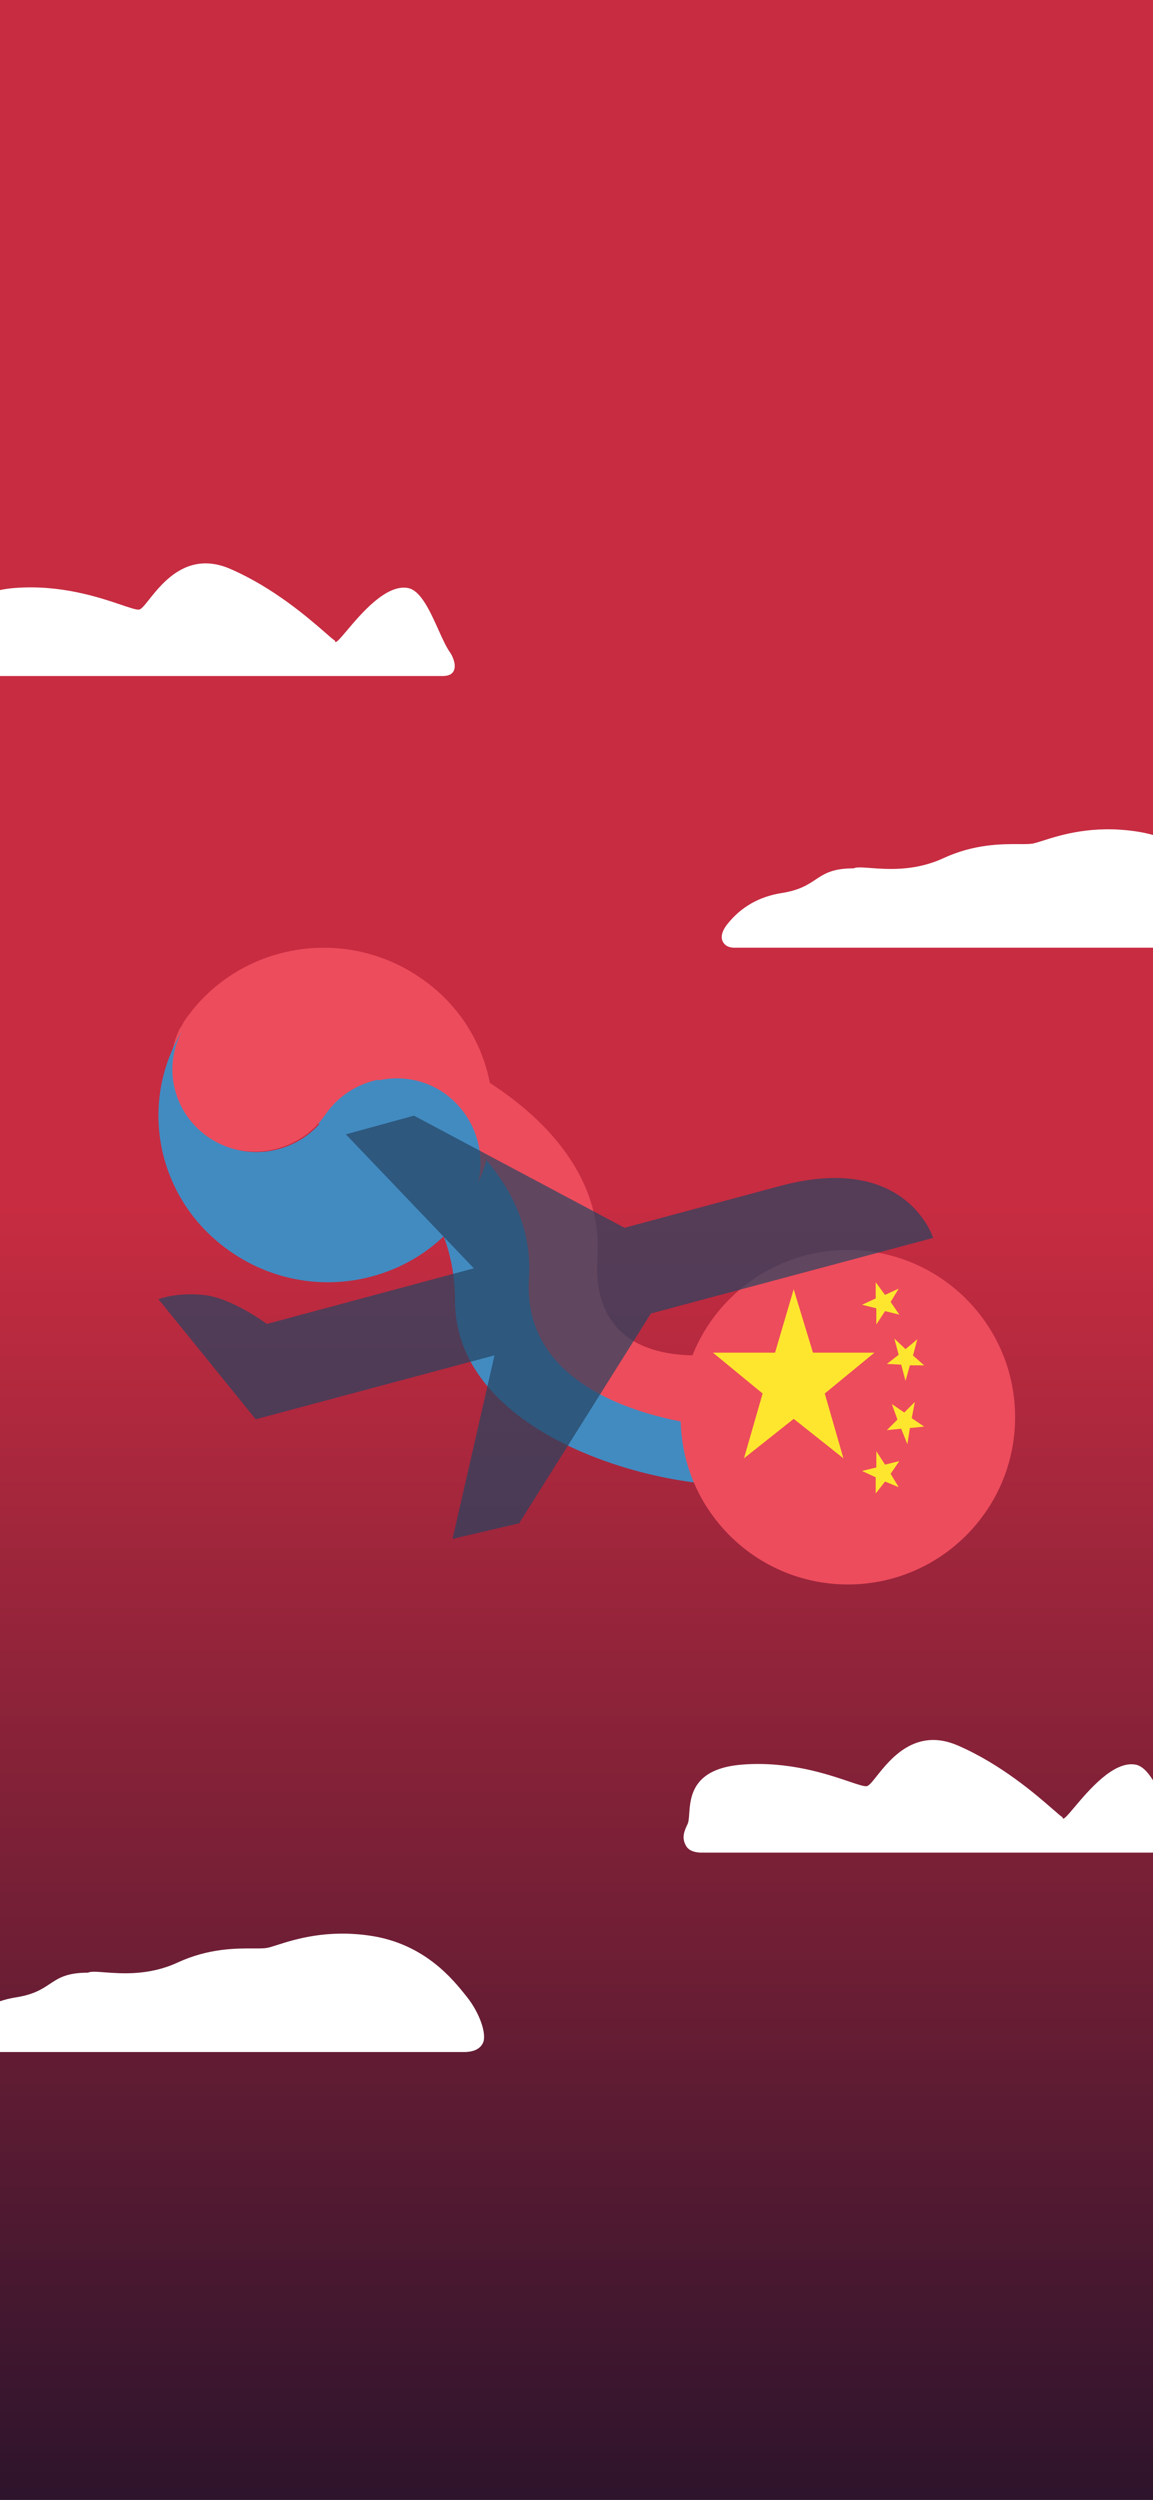 <svg width="393" height="852" viewBox="0 0 393 852" fill="none" xmlns="http://www.w3.org/2000/svg">
<rect x="0" y="0" width="393" height="852" fill="#333333" stroke="none"/>
<g clip-path="url(#clip0_128_280)">
<rect width="393" height="852" fill="white"/>
<g clip-path="url(#clip1_128_280)">
<rect width="852" height="393" transform="matrix(0 -1 1 0 0 852)" fill="url(#paint0_linear_128_280)"/>
<path d="M203.647 428.356C206.751 380.375 143.115 349.637 100.239 345.889V368.38C127.142 370.379 178.426 386.658 178.426 435.853C178.426 479.336 228.052 490.55 260 491.05V458.792C260 458.792 200.543 476.337 203.647 428.356Z" fill="#ED4C5C"/>
<path d="M180.297 435.64C183.401 387.659 119.766 356.921 76.889 353.172V375.663C103.792 377.663 155.076 393.941 155.076 443.137C155.076 486.619 216.448 505.612 248.395 506.111V486.619C248.395 486.619 177.193 483.62 180.297 435.64Z" fill="#428BC1"/>
<path d="M71 387.73C83.975 396.454 102.049 392.781 110.854 379.924C119.659 367.067 137.27 363.394 150.709 372.118C163.221 380.383 166.929 396.454 159.978 408.852C175.271 383.138 168.319 349.619 142.367 332.629C115.952 315.181 80.268 322.068 62.658 348.241C62.194 349.16 61.731 350.078 61.268 350.537C54.78 363.853 58.95 379.465 71 387.73Z" fill="#ED4C5C"/>
<path d="M151.024 372.27C138.073 363.546 120.033 367.219 111.244 380.076C102.455 392.933 84.878 396.606 71.464 387.882C58.975 379.617 55.274 363.546 62.213 351.148C46.486 376.862 53.886 410.381 79.79 427.371C106.156 444.819 141.773 437.931 159.35 411.759C159.813 410.84 160.276 409.922 160.738 409.463C167.214 396.147 163.051 380.535 151.024 372.27Z" fill="#428BC1"/>
<path d="M289 540C320.48 540 346 514.48 346 483C346 451.52 320.48 426 289 426C257.52 426 232 451.52 232 483C232 514.48 257.52 540 289 540Z" fill="#ED4C5C"/>
<path d="M270.53 483.56L287.472 497L281.118 474.92L298.06 461H277.095L270.53 439.401L264.177 461H243L259.942 474.92L253.588 497L270.53 483.56Z" fill="#FFE62E"/>
<path d="M298.697 500.12L293.827 501.32L298.485 503.48V509L301.662 504.92L306.321 506.84L303.568 502.28L306.533 497.96L301.662 499.16L298.697 494.6V500.12Z" fill="#FFE62E"/>
<path d="M305.894 483.8L302.294 487.4L307.165 486.92L309.282 492.2L310.129 486.68L315 486.2L310.765 483.32L311.823 477.8L308.223 481.4L303.988 478.52L305.894 483.8Z" fill="#FFE62E"/>
<path d="M307.165 465.08L308.647 470.6L310.129 465.32H315L311.188 461.96L312.671 456.44L308.647 459.8L304.835 456.2L306.317 461.72L302.294 464.84L307.165 465.08Z" fill="#FFE62E"/>
<path d="M298.697 445.88V451.4L301.662 446.84L306.533 448.04L303.568 443.72L306.321 439.16L301.662 441.32L298.485 437V442.52L293.827 444.68L298.697 445.88Z" fill="#FFE62E"/>
<path fill-rule="evenodd" clip-rule="evenodd" d="M212.876 418.444L265.91 404.187C309.042 392.588 318.062 421.898 318.062 421.898L221.859 447.649L176.939 519.166L154.251 524.463L168.544 461.92L87.157 483.705L54 442.763C54 442.763 60.311 440.314 69.723 441.375C79.135 442.436 90.98 451.213 90.98 451.213L161.503 432.255L117.883 386.592L141.089 380.222L212.876 418.444Z" fill="#254462" fill-opacity="0.7"/>
</g>
<path fill-rule="evenodd" clip-rule="evenodd" d="M153.423 222.391C154.014 223.212 155.502 226.063 154.828 228.193C154.379 229.614 153.153 230.346 151.152 230.391H-9.205C-11.725 230.296 -13.392 229.501 -14.206 228.007C-15.426 225.766 -15.196 223.918 -13.817 221.027L-13.705 220.811C-13.286 220.045 -13.191 218.723 -13.076 217.108C-12.661 211.307 -11.976 201.711 5 200.391C20.747 199.166 33.938 203.631 41.387 206.152C44.439 207.185 46.527 207.892 47.433 207.748C48.199 207.626 49.31 206.228 50.835 204.31C55.518 198.42 64.094 187.633 78.5 193.891C93.351 200.342 105.22 210.692 110.897 215.642C112.52 217.058 113.637 218.032 114.172 218.346C114.172 219.719 115.736 217.865 118.241 214.893C123.118 209.108 131.564 199.09 139 200.391C143.363 201.154 146.554 208.24 149.379 214.512C150.785 217.633 152.099 220.553 153.423 222.391ZM247.954 314.906C247.262 315.771 245.182 318.548 246.348 320.874C247.124 322.425 248.686 323.127 251.033 322.981H419.719C422.728 322.851 424.693 321.819 425.614 319.883C426.996 316.98 424.553 309.716 420.088 304.13L419.867 303.853C415.309 298.145 405.693 286.102 387.271 283.354C372.348 281.128 361.471 284.596 355.548 286.484C354.039 286.966 352.851 287.344 352 287.5C350.926 287.697 349.336 287.689 347.324 287.68C341.48 287.652 332.084 287.608 321.5 292.5C311.834 296.968 302.525 296.264 296.666 295.822C293.9 295.613 291.903 295.462 291 295.94C283.753 295.94 280.997 297.77 277.961 299.785C275.342 301.524 272.514 303.402 266.413 304.362C258.767 305.565 252.614 309.08 247.954 314.906Z" fill="white"/>
<path fill-rule="evenodd" clip-rule="evenodd" d="M401.423 623.391C402.014 624.212 403.502 627.063 402.828 629.193C402.379 630.614 401.153 631.346 399.152 631.391H238.795C236.275 631.296 234.608 630.501 233.794 629.007C232.574 626.766 232.804 624.918 234.183 622.027L234.295 621.811C234.714 621.045 234.809 619.723 234.924 618.108C235.339 612.307 236.024 602.711 253 601.391C268.747 600.166 281.938 604.631 289.387 607.152C292.439 608.185 294.527 608.892 295.433 608.748C296.199 608.626 297.311 607.228 298.835 605.31C303.518 599.42 312.094 588.633 326.5 594.891C341.351 601.342 353.22 611.692 358.897 616.642C360.52 618.058 361.637 619.032 362.172 619.346C362.172 620.719 363.736 618.865 366.241 615.893C371.118 610.108 379.564 600.09 387 601.391C391.363 602.154 394.554 609.24 397.379 615.512C398.785 618.633 400.099 621.553 401.423 623.391ZM-13.046 691.273C-13.737 692.138 -15.818 694.915 -14.652 697.241C-13.875 698.792 -12.313 699.494 -9.966 699.348H158.719C161.728 699.218 163.693 698.186 164.614 696.25C165.996 693.347 163.553 686.083 159.088 680.497C159.016 680.406 158.942 680.314 158.868 680.221C154.309 674.512 144.693 662.469 126.271 659.721C111.348 657.495 100.471 660.963 94.548 662.851C93.039 663.333 91.851 663.711 91 663.867C89.927 664.064 88.336 664.056 86.324 664.047C80.48 664.019 71.085 663.975 60.5 668.867C50.834 673.335 41.525 672.631 35.666 672.189C32.901 671.98 30.904 671.829 30 672.307C22.753 672.307 19.997 674.137 16.962 676.152C14.342 677.891 11.515 679.769 5.414 680.729C-2.233 681.932 -8.386 685.447 -13.046 691.273Z" fill="white"/>
</g>
<defs>
<linearGradient id="paint0_linear_128_280" x1="852" y1="196" x2="-3.8387e-06" y2="196" gradientUnits="userSpaceOnUse">
<stop offset="0.484" stop-color="#C72C41"/>
<stop offset="1" stop-color="#2D142C"/>
</linearGradient>
<clipPath id="clip0_128_280">
<rect width="393" height="852" fill="white"/>
</clipPath>
<clipPath id="clip1_128_280">
<rect width="852" height="393" fill="white" transform="matrix(0 -1 1 0 0 852)"/>
</clipPath>
</defs>
</svg>
